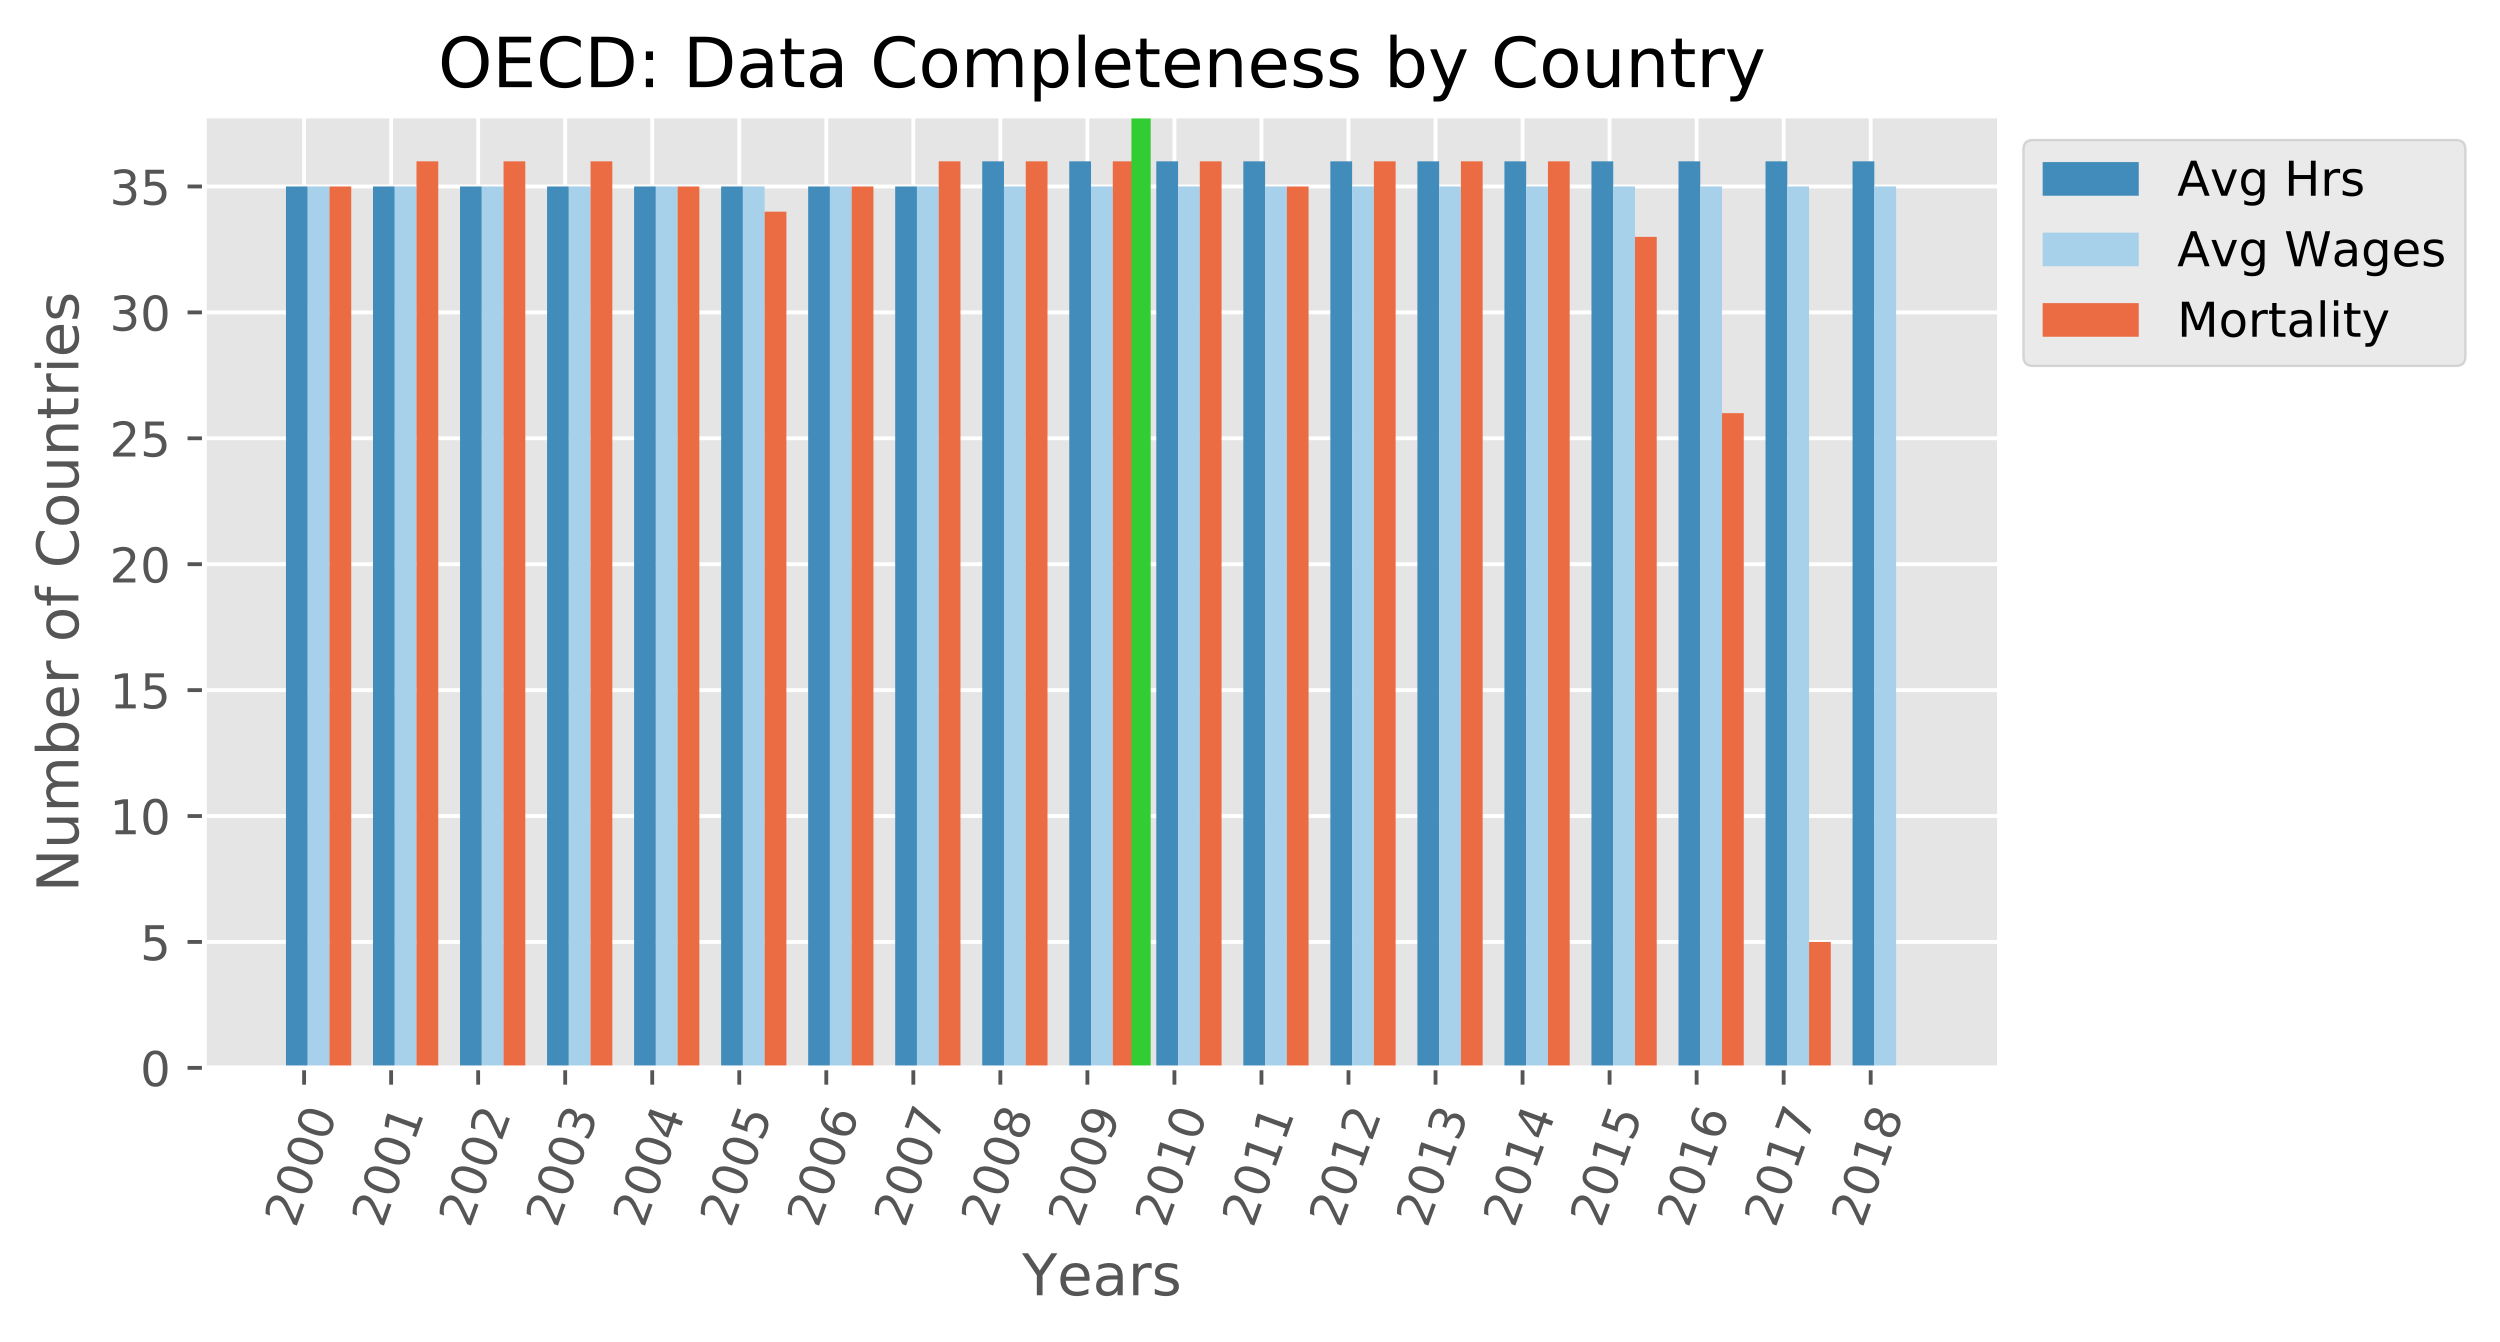 <?xml version="1.0" encoding="utf-8" standalone="no"?>
<!DOCTYPE svg PUBLIC "-//W3C//DTD SVG 1.1//EN"
  "http://www.w3.org/Graphics/SVG/1.1/DTD/svg11.dtd">
<!-- Created with matplotlib (https://matplotlib.org/) -->
<svg height="279.316pt" version="1.1" viewBox="0 0 520.384 279.316" width="520.384pt" xmlns="http://www.w3.org/2000/svg" xmlns:xlink="http://www.w3.org/1999/xlink">
 <defs>
  <style type="text/css">
*{stroke-linecap:butt;stroke-linejoin:round;}
  </style>
 </defs>
 <g id="figure_1">
  <g id="patch_1">
   <path d="M 0 279.316 
L 520.384 279.316 
L 520.384 0 
L 0 0 
z
" style="fill:#ffffff;"/>
  </g>
  <g id="axes_1">
   <g id="patch_2">
    <path d="M 42.539 222.277 
L 416.189 222.277 
L 416.189 24.142 
L 42.539 24.142 
z
" style="fill:#e5e5e5;"/>
   </g>
   <g id="matplotlib.axis_1">
    <g id="xtick_1">
     <g id="line2d_1">
      <path clip-path="url(#pf553857fe0)" d="M 63.297 222.277 
L 63.297 24.142 
" style="fill:none;stroke:#ffffff;stroke-linecap:square;stroke-width:0.8;"/>
     </g>
     <g id="line2d_2">
      <defs>
       <path d="M 0 0 
L 0 3.5 
" id="me7c1ea5bc6" style="stroke:#555555;stroke-width:0.8;"/>
      </defs>
      <g>
       <use style="fill:#555555;stroke:#555555;stroke-width:0.8;" x="63.297" xlink:href="#me7c1ea5bc6" y="222.277"/>
      </g>
     </g>
     <g id="text_1">
      <!-- 2000 -->
      <defs>
       <path d="M 19.188 8.297 
L 53.609 8.297 
L 53.609 0 
L 7.328 0 
L 7.328 8.297 
Q 12.938 14.109 22.625 23.891 
Q 32.328 33.688 34.812 36.531 
Q 39.547 41.844 41.422 45.531 
Q 43.312 49.219 43.312 52.781 
Q 43.312 58.594 39.234 62.25 
Q 35.156 65.922 28.609 65.922 
Q 23.969 65.922 18.812 64.312 
Q 13.672 62.703 7.812 59.422 
L 7.812 69.391 
Q 13.766 71.781 18.938 73 
Q 24.125 74.219 28.422 74.219 
Q 39.75 74.219 46.484 68.547 
Q 53.219 62.891 53.219 53.422 
Q 53.219 48.922 51.531 44.891 
Q 49.859 40.875 45.406 35.406 
Q 44.188 33.984 37.641 27.219 
Q 31.109 20.453 19.188 8.297 
z
" id="DejaVuSans-50"/>
       <path d="M 31.781 66.406 
Q 24.172 66.406 20.328 58.906 
Q 16.5 51.422 16.5 36.375 
Q 16.5 21.391 20.328 13.891 
Q 24.172 6.391 31.781 6.391 
Q 39.453 6.391 43.281 13.891 
Q 47.125 21.391 47.125 36.375 
Q 47.125 51.422 43.281 58.906 
Q 39.453 66.406 31.781 66.406 
z
M 31.781 74.219 
Q 44.047 74.219 50.516 64.516 
Q 56.984 54.828 56.984 36.375 
Q 56.984 17.969 50.516 8.266 
Q 44.047 -1.422 31.781 -1.422 
Q 19.531 -1.422 13.062 8.266 
Q 6.594 17.969 6.594 36.375 
Q 6.594 54.828 13.062 64.516 
Q 19.531 74.219 31.781 74.219 
z
" id="DejaVuSans-48"/>
      </defs>
      <g style="fill:#555555;" transform="translate(61.538 255.791)rotate(-70)scale(0.1 -0.1)">
       <use xlink:href="#DejaVuSans-50"/>
       <use x="63.623" xlink:href="#DejaVuSans-48"/>
       <use x="127.246" xlink:href="#DejaVuSans-48"/>
       <use x="190.869" xlink:href="#DejaVuSans-48"/>
      </g>
     </g>
    </g>
    <g id="xtick_2">
     <g id="line2d_3">
      <path clip-path="url(#pf553857fe0)" d="M 81.413 222.277 
L 81.413 24.142 
" style="fill:none;stroke:#ffffff;stroke-linecap:square;stroke-width:0.8;"/>
     </g>
     <g id="line2d_4">
      <g>
       <use style="fill:#555555;stroke:#555555;stroke-width:0.8;" x="81.413" xlink:href="#me7c1ea5bc6" y="222.277"/>
      </g>
     </g>
     <g id="text_2">
      <!-- 2001 -->
      <defs>
       <path d="M 12.406 8.297 
L 28.516 8.297 
L 28.516 63.922 
L 10.984 60.406 
L 10.984 69.391 
L 28.422 72.906 
L 38.281 72.906 
L 38.281 8.297 
L 54.391 8.297 
L 54.391 0 
L 12.406 0 
z
" id="DejaVuSans-49"/>
      </defs>
      <g style="fill:#555555;" transform="translate(79.654 255.791)rotate(-70)scale(0.1 -0.1)">
       <use xlink:href="#DejaVuSans-50"/>
       <use x="63.623" xlink:href="#DejaVuSans-48"/>
       <use x="127.246" xlink:href="#DejaVuSans-48"/>
       <use x="190.869" xlink:href="#DejaVuSans-49"/>
      </g>
     </g>
    </g>
    <g id="xtick_3">
     <g id="line2d_5">
      <path clip-path="url(#pf553857fe0)" d="M 99.53 222.277 
L 99.53 24.142 
" style="fill:none;stroke:#ffffff;stroke-linecap:square;stroke-width:0.8;"/>
     </g>
     <g id="line2d_6">
      <g>
       <use style="fill:#555555;stroke:#555555;stroke-width:0.8;" x="99.53" xlink:href="#me7c1ea5bc6" y="222.277"/>
      </g>
     </g>
     <g id="text_3">
      <!-- 2002 -->
      <g style="fill:#555555;" transform="translate(97.771 255.791)rotate(-70)scale(0.1 -0.1)">
       <use xlink:href="#DejaVuSans-50"/>
       <use x="63.623" xlink:href="#DejaVuSans-48"/>
       <use x="127.246" xlink:href="#DejaVuSans-48"/>
       <use x="190.869" xlink:href="#DejaVuSans-50"/>
      </g>
     </g>
    </g>
    <g id="xtick_4">
     <g id="line2d_7">
      <path clip-path="url(#pf553857fe0)" d="M 117.646 222.277 
L 117.646 24.142 
" style="fill:none;stroke:#ffffff;stroke-linecap:square;stroke-width:0.8;"/>
     </g>
     <g id="line2d_8">
      <g>
       <use style="fill:#555555;stroke:#555555;stroke-width:0.8;" x="117.646" xlink:href="#me7c1ea5bc6" y="222.277"/>
      </g>
     </g>
     <g id="text_4">
      <!-- 2003 -->
      <defs>
       <path d="M 40.578 39.312 
Q 47.656 37.797 51.625 33 
Q 55.609 28.219 55.609 21.188 
Q 55.609 10.406 48.188 4.484 
Q 40.766 -1.422 27.094 -1.422 
Q 22.516 -1.422 17.656 -0.516 
Q 12.797 0.391 7.625 2.203 
L 7.625 11.719 
Q 11.719 9.328 16.594 8.109 
Q 21.484 6.891 26.812 6.891 
Q 36.078 6.891 40.938 10.547 
Q 45.797 14.203 45.797 21.188 
Q 45.797 27.641 41.281 31.266 
Q 36.766 34.906 28.719 34.906 
L 20.219 34.906 
L 20.219 43.016 
L 29.109 43.016 
Q 36.375 43.016 40.234 45.922 
Q 44.094 48.828 44.094 54.297 
Q 44.094 59.906 40.109 62.906 
Q 36.141 65.922 28.719 65.922 
Q 24.656 65.922 20.016 65.031 
Q 15.375 64.156 9.812 62.312 
L 9.812 71.094 
Q 15.438 72.656 20.344 73.438 
Q 25.25 74.219 29.594 74.219 
Q 40.828 74.219 47.359 69.109 
Q 53.906 64.016 53.906 55.328 
Q 53.906 49.266 50.438 45.094 
Q 46.969 40.922 40.578 39.312 
z
" id="DejaVuSans-51"/>
      </defs>
      <g style="fill:#555555;" transform="translate(115.887 255.791)rotate(-70)scale(0.1 -0.1)">
       <use xlink:href="#DejaVuSans-50"/>
       <use x="63.623" xlink:href="#DejaVuSans-48"/>
       <use x="127.246" xlink:href="#DejaVuSans-48"/>
       <use x="190.869" xlink:href="#DejaVuSans-51"/>
      </g>
     </g>
    </g>
    <g id="xtick_5">
     <g id="line2d_9">
      <path clip-path="url(#pf553857fe0)" d="M 135.763 222.277 
L 135.763 24.142 
" style="fill:none;stroke:#ffffff;stroke-linecap:square;stroke-width:0.8;"/>
     </g>
     <g id="line2d_10">
      <g>
       <use style="fill:#555555;stroke:#555555;stroke-width:0.8;" x="135.763" xlink:href="#me7c1ea5bc6" y="222.277"/>
      </g>
     </g>
     <g id="text_5">
      <!-- 2004 -->
      <defs>
       <path d="M 37.797 64.312 
L 12.891 25.391 
L 37.797 25.391 
z
M 35.203 72.906 
L 47.609 72.906 
L 47.609 25.391 
L 58.016 25.391 
L 58.016 17.188 
L 47.609 17.188 
L 47.609 0 
L 37.797 0 
L 37.797 17.188 
L 4.891 17.188 
L 4.891 26.703 
z
" id="DejaVuSans-52"/>
      </defs>
      <g style="fill:#555555;" transform="translate(134.003 255.791)rotate(-70)scale(0.1 -0.1)">
       <use xlink:href="#DejaVuSans-50"/>
       <use x="63.623" xlink:href="#DejaVuSans-48"/>
       <use x="127.246" xlink:href="#DejaVuSans-48"/>
       <use x="190.869" xlink:href="#DejaVuSans-52"/>
      </g>
     </g>
    </g>
    <g id="xtick_6">
     <g id="line2d_11">
      <path clip-path="url(#pf553857fe0)" d="M 153.879 222.277 
L 153.879 24.142 
" style="fill:none;stroke:#ffffff;stroke-linecap:square;stroke-width:0.8;"/>
     </g>
     <g id="line2d_12">
      <g>
       <use style="fill:#555555;stroke:#555555;stroke-width:0.8;" x="153.879" xlink:href="#me7c1ea5bc6" y="222.277"/>
      </g>
     </g>
     <g id="text_6">
      <!-- 2005 -->
      <defs>
       <path d="M 10.797 72.906 
L 49.516 72.906 
L 49.516 64.594 
L 19.828 64.594 
L 19.828 46.734 
Q 21.969 47.469 24.109 47.828 
Q 26.266 48.188 28.422 48.188 
Q 40.625 48.188 47.75 41.5 
Q 54.891 34.812 54.891 23.391 
Q 54.891 11.625 47.562 5.094 
Q 40.234 -1.422 26.906 -1.422 
Q 22.312 -1.422 17.547 -0.641 
Q 12.797 0.141 7.719 1.703 
L 7.719 11.625 
Q 12.109 9.234 16.797 8.062 
Q 21.484 6.891 26.703 6.891 
Q 35.156 6.891 40.078 11.328 
Q 45.016 15.766 45.016 23.391 
Q 45.016 31 40.078 35.438 
Q 35.156 39.891 26.703 39.891 
Q 22.75 39.891 18.812 39.016 
Q 14.891 38.141 10.797 36.281 
z
" id="DejaVuSans-53"/>
      </defs>
      <g style="fill:#555555;" transform="translate(152.12 255.791)rotate(-70)scale(0.1 -0.1)">
       <use xlink:href="#DejaVuSans-50"/>
       <use x="63.623" xlink:href="#DejaVuSans-48"/>
       <use x="127.246" xlink:href="#DejaVuSans-48"/>
       <use x="190.869" xlink:href="#DejaVuSans-53"/>
      </g>
     </g>
    </g>
    <g id="xtick_7">
     <g id="line2d_13">
      <path clip-path="url(#pf553857fe0)" d="M 171.995 222.277 
L 171.995 24.142 
" style="fill:none;stroke:#ffffff;stroke-linecap:square;stroke-width:0.8;"/>
     </g>
     <g id="line2d_14">
      <g>
       <use style="fill:#555555;stroke:#555555;stroke-width:0.8;" x="171.995" xlink:href="#me7c1ea5bc6" y="222.277"/>
      </g>
     </g>
     <g id="text_7">
      <!-- 2006 -->
      <defs>
       <path d="M 33.016 40.375 
Q 26.375 40.375 22.484 35.828 
Q 18.609 31.297 18.609 23.391 
Q 18.609 15.531 22.484 10.953 
Q 26.375 6.391 33.016 6.391 
Q 39.656 6.391 43.531 10.953 
Q 47.406 15.531 47.406 23.391 
Q 47.406 31.297 43.531 35.828 
Q 39.656 40.375 33.016 40.375 
z
M 52.594 71.297 
L 52.594 62.312 
Q 48.875 64.062 45.094 64.984 
Q 41.312 65.922 37.594 65.922 
Q 27.828 65.922 22.672 59.328 
Q 17.531 52.734 16.797 39.406 
Q 19.672 43.656 24.016 45.922 
Q 28.375 48.188 33.594 48.188 
Q 44.578 48.188 50.953 41.516 
Q 57.328 34.859 57.328 23.391 
Q 57.328 12.156 50.688 5.359 
Q 44.047 -1.422 33.016 -1.422 
Q 20.359 -1.422 13.672 8.266 
Q 6.984 17.969 6.984 36.375 
Q 6.984 53.656 15.188 63.938 
Q 23.391 74.219 37.203 74.219 
Q 40.922 74.219 44.703 73.484 
Q 48.484 72.75 52.594 71.297 
z
" id="DejaVuSans-54"/>
      </defs>
      <g style="fill:#555555;" transform="translate(170.236 255.791)rotate(-70)scale(0.1 -0.1)">
       <use xlink:href="#DejaVuSans-50"/>
       <use x="63.623" xlink:href="#DejaVuSans-48"/>
       <use x="127.246" xlink:href="#DejaVuSans-48"/>
       <use x="190.869" xlink:href="#DejaVuSans-54"/>
      </g>
     </g>
    </g>
    <g id="xtick_8">
     <g id="line2d_15">
      <path clip-path="url(#pf553857fe0)" d="M 190.112 222.277 
L 190.112 24.142 
" style="fill:none;stroke:#ffffff;stroke-linecap:square;stroke-width:0.8;"/>
     </g>
     <g id="line2d_16">
      <g>
       <use style="fill:#555555;stroke:#555555;stroke-width:0.8;" x="190.112" xlink:href="#me7c1ea5bc6" y="222.277"/>
      </g>
     </g>
     <g id="text_8">
      <!-- 2007 -->
      <defs>
       <path d="M 8.203 72.906 
L 55.078 72.906 
L 55.078 68.703 
L 28.609 0 
L 18.312 0 
L 43.219 64.594 
L 8.203 64.594 
z
" id="DejaVuSans-55"/>
      </defs>
      <g style="fill:#555555;" transform="translate(188.352 255.791)rotate(-70)scale(0.1 -0.1)">
       <use xlink:href="#DejaVuSans-50"/>
       <use x="63.623" xlink:href="#DejaVuSans-48"/>
       <use x="127.246" xlink:href="#DejaVuSans-48"/>
       <use x="190.869" xlink:href="#DejaVuSans-55"/>
      </g>
     </g>
    </g>
    <g id="xtick_9">
     <g id="line2d_17">
      <path clip-path="url(#pf553857fe0)" d="M 208.228 222.277 
L 208.228 24.142 
" style="fill:none;stroke:#ffffff;stroke-linecap:square;stroke-width:0.8;"/>
     </g>
     <g id="line2d_18">
      <g>
       <use style="fill:#555555;stroke:#555555;stroke-width:0.8;" x="208.228" xlink:href="#me7c1ea5bc6" y="222.277"/>
      </g>
     </g>
     <g id="text_9">
      <!-- 2008 -->
      <defs>
       <path d="M 31.781 34.625 
Q 24.75 34.625 20.719 30.859 
Q 16.703 27.094 16.703 20.516 
Q 16.703 13.922 20.719 10.156 
Q 24.75 6.391 31.781 6.391 
Q 38.812 6.391 42.859 10.172 
Q 46.922 13.969 46.922 20.516 
Q 46.922 27.094 42.891 30.859 
Q 38.875 34.625 31.781 34.625 
z
M 21.922 38.812 
Q 15.578 40.375 12.031 44.719 
Q 8.5 49.078 8.5 55.328 
Q 8.5 64.062 14.719 69.141 
Q 20.953 74.219 31.781 74.219 
Q 42.672 74.219 48.875 69.141 
Q 55.078 64.062 55.078 55.328 
Q 55.078 49.078 51.531 44.719 
Q 48 40.375 41.703 38.812 
Q 48.828 37.156 52.797 32.312 
Q 56.781 27.484 56.781 20.516 
Q 56.781 9.906 50.312 4.234 
Q 43.844 -1.422 31.781 -1.422 
Q 19.734 -1.422 13.25 4.234 
Q 6.781 9.906 6.781 20.516 
Q 6.781 27.484 10.781 32.312 
Q 14.797 37.156 21.922 38.812 
z
M 18.312 54.391 
Q 18.312 48.734 21.844 45.562 
Q 25.391 42.391 31.781 42.391 
Q 38.141 42.391 41.719 45.562 
Q 45.312 48.734 45.312 54.391 
Q 45.312 60.062 41.719 63.234 
Q 38.141 66.406 31.781 66.406 
Q 25.391 66.406 21.844 63.234 
Q 18.312 60.062 18.312 54.391 
z
" id="DejaVuSans-56"/>
      </defs>
      <g style="fill:#555555;" transform="translate(206.469 255.791)rotate(-70)scale(0.1 -0.1)">
       <use xlink:href="#DejaVuSans-50"/>
       <use x="63.623" xlink:href="#DejaVuSans-48"/>
       <use x="127.246" xlink:href="#DejaVuSans-48"/>
       <use x="190.869" xlink:href="#DejaVuSans-56"/>
      </g>
     </g>
    </g>
    <g id="xtick_10">
     <g id="line2d_19">
      <path clip-path="url(#pf553857fe0)" d="M 226.344 222.277 
L 226.344 24.142 
" style="fill:none;stroke:#ffffff;stroke-linecap:square;stroke-width:0.8;"/>
     </g>
     <g id="line2d_20">
      <g>
       <use style="fill:#555555;stroke:#555555;stroke-width:0.8;" x="226.344" xlink:href="#me7c1ea5bc6" y="222.277"/>
      </g>
     </g>
     <g id="text_10">
      <!-- 2009 -->
      <defs>
       <path d="M 10.984 1.516 
L 10.984 10.5 
Q 14.703 8.734 18.5 7.812 
Q 22.312 6.891 25.984 6.891 
Q 35.75 6.891 40.891 13.453 
Q 46.047 20.016 46.781 33.406 
Q 43.953 29.203 39.594 26.953 
Q 35.25 24.703 29.984 24.703 
Q 19.047 24.703 12.672 31.312 
Q 6.297 37.938 6.297 49.422 
Q 6.297 60.641 12.938 67.422 
Q 19.578 74.219 30.609 74.219 
Q 43.266 74.219 49.922 64.516 
Q 56.594 54.828 56.594 36.375 
Q 56.594 19.141 48.406 8.859 
Q 40.234 -1.422 26.422 -1.422 
Q 22.703 -1.422 18.891 -0.688 
Q 15.094 0.047 10.984 1.516 
z
M 30.609 32.422 
Q 37.25 32.422 41.125 36.953 
Q 45.016 41.5 45.016 49.422 
Q 45.016 57.281 41.125 61.844 
Q 37.25 66.406 30.609 66.406 
Q 23.969 66.406 20.094 61.844 
Q 16.219 57.281 16.219 49.422 
Q 16.219 41.5 20.094 36.953 
Q 23.969 32.422 30.609 32.422 
z
" id="DejaVuSans-57"/>
      </defs>
      <g style="fill:#555555;" transform="translate(224.585 255.791)rotate(-70)scale(0.1 -0.1)">
       <use xlink:href="#DejaVuSans-50"/>
       <use x="63.623" xlink:href="#DejaVuSans-48"/>
       <use x="127.246" xlink:href="#DejaVuSans-48"/>
       <use x="190.869" xlink:href="#DejaVuSans-57"/>
      </g>
     </g>
    </g>
    <g id="xtick_11">
     <g id="line2d_21">
      <path clip-path="url(#pf553857fe0)" d="M 244.461 222.277 
L 244.461 24.142 
" style="fill:none;stroke:#ffffff;stroke-linecap:square;stroke-width:0.8;"/>
     </g>
     <g id="line2d_22">
      <g>
       <use style="fill:#555555;stroke:#555555;stroke-width:0.8;" x="244.461" xlink:href="#me7c1ea5bc6" y="222.277"/>
      </g>
     </g>
     <g id="text_11">
      <!-- 2010 -->
      <g style="fill:#555555;" transform="translate(242.701 255.791)rotate(-70)scale(0.1 -0.1)">
       <use xlink:href="#DejaVuSans-50"/>
       <use x="63.623" xlink:href="#DejaVuSans-48"/>
       <use x="127.246" xlink:href="#DejaVuSans-49"/>
       <use x="190.869" xlink:href="#DejaVuSans-48"/>
      </g>
     </g>
    </g>
    <g id="xtick_12">
     <g id="line2d_23">
      <path clip-path="url(#pf553857fe0)" d="M 262.577 222.277 
L 262.577 24.142 
" style="fill:none;stroke:#ffffff;stroke-linecap:square;stroke-width:0.8;"/>
     </g>
     <g id="line2d_24">
      <g>
       <use style="fill:#555555;stroke:#555555;stroke-width:0.8;" x="262.577" xlink:href="#me7c1ea5bc6" y="222.277"/>
      </g>
     </g>
     <g id="text_12">
      <!-- 2011 -->
      <g style="fill:#555555;" transform="translate(260.818 255.791)rotate(-70)scale(0.1 -0.1)">
       <use xlink:href="#DejaVuSans-50"/>
       <use x="63.623" xlink:href="#DejaVuSans-48"/>
       <use x="127.246" xlink:href="#DejaVuSans-49"/>
       <use x="190.869" xlink:href="#DejaVuSans-49"/>
      </g>
     </g>
    </g>
    <g id="xtick_13">
     <g id="line2d_25">
      <path clip-path="url(#pf553857fe0)" d="M 280.693 222.277 
L 280.693 24.142 
" style="fill:none;stroke:#ffffff;stroke-linecap:square;stroke-width:0.8;"/>
     </g>
     <g id="line2d_26">
      <g>
       <use style="fill:#555555;stroke:#555555;stroke-width:0.8;" x="280.693" xlink:href="#me7c1ea5bc6" y="222.277"/>
      </g>
     </g>
     <g id="text_13">
      <!-- 2012 -->
      <g style="fill:#555555;" transform="translate(278.934 255.791)rotate(-70)scale(0.1 -0.1)">
       <use xlink:href="#DejaVuSans-50"/>
       <use x="63.623" xlink:href="#DejaVuSans-48"/>
       <use x="127.246" xlink:href="#DejaVuSans-49"/>
       <use x="190.869" xlink:href="#DejaVuSans-50"/>
      </g>
     </g>
    </g>
    <g id="xtick_14">
     <g id="line2d_27">
      <path clip-path="url(#pf553857fe0)" d="M 298.81 222.277 
L 298.81 24.142 
" style="fill:none;stroke:#ffffff;stroke-linecap:square;stroke-width:0.8;"/>
     </g>
     <g id="line2d_28">
      <g>
       <use style="fill:#555555;stroke:#555555;stroke-width:0.8;" x="298.81" xlink:href="#me7c1ea5bc6" y="222.277"/>
      </g>
     </g>
     <g id="text_14">
      <!-- 2013 -->
      <g style="fill:#555555;" transform="translate(297.051 255.791)rotate(-70)scale(0.1 -0.1)">
       <use xlink:href="#DejaVuSans-50"/>
       <use x="63.623" xlink:href="#DejaVuSans-48"/>
       <use x="127.246" xlink:href="#DejaVuSans-49"/>
       <use x="190.869" xlink:href="#DejaVuSans-51"/>
      </g>
     </g>
    </g>
    <g id="xtick_15">
     <g id="line2d_29">
      <path clip-path="url(#pf553857fe0)" d="M 316.926 222.277 
L 316.926 24.142 
" style="fill:none;stroke:#ffffff;stroke-linecap:square;stroke-width:0.8;"/>
     </g>
     <g id="line2d_30">
      <g>
       <use style="fill:#555555;stroke:#555555;stroke-width:0.8;" x="316.926" xlink:href="#me7c1ea5bc6" y="222.277"/>
      </g>
     </g>
     <g id="text_15">
      <!-- 2014 -->
      <g style="fill:#555555;" transform="translate(315.167 255.791)rotate(-70)scale(0.1 -0.1)">
       <use xlink:href="#DejaVuSans-50"/>
       <use x="63.623" xlink:href="#DejaVuSans-48"/>
       <use x="127.246" xlink:href="#DejaVuSans-49"/>
       <use x="190.869" xlink:href="#DejaVuSans-52"/>
      </g>
     </g>
    </g>
    <g id="xtick_16">
     <g id="line2d_31">
      <path clip-path="url(#pf553857fe0)" d="M 335.043 222.277 
L 335.043 24.142 
" style="fill:none;stroke:#ffffff;stroke-linecap:square;stroke-width:0.8;"/>
     </g>
     <g id="line2d_32">
      <g>
       <use style="fill:#555555;stroke:#555555;stroke-width:0.8;" x="335.043" xlink:href="#me7c1ea5bc6" y="222.277"/>
      </g>
     </g>
     <g id="text_16">
      <!-- 2015 -->
      <g style="fill:#555555;" transform="translate(333.283 255.791)rotate(-70)scale(0.1 -0.1)">
       <use xlink:href="#DejaVuSans-50"/>
       <use x="63.623" xlink:href="#DejaVuSans-48"/>
       <use x="127.246" xlink:href="#DejaVuSans-49"/>
       <use x="190.869" xlink:href="#DejaVuSans-53"/>
      </g>
     </g>
    </g>
    <g id="xtick_17">
     <g id="line2d_33">
      <path clip-path="url(#pf553857fe0)" d="M 353.159 222.277 
L 353.159 24.142 
" style="fill:none;stroke:#ffffff;stroke-linecap:square;stroke-width:0.8;"/>
     </g>
     <g id="line2d_34">
      <g>
       <use style="fill:#555555;stroke:#555555;stroke-width:0.8;" x="353.159" xlink:href="#me7c1ea5bc6" y="222.277"/>
      </g>
     </g>
     <g id="text_17">
      <!-- 2016 -->
      <g style="fill:#555555;" transform="translate(351.4 255.791)rotate(-70)scale(0.1 -0.1)">
       <use xlink:href="#DejaVuSans-50"/>
       <use x="63.623" xlink:href="#DejaVuSans-48"/>
       <use x="127.246" xlink:href="#DejaVuSans-49"/>
       <use x="190.869" xlink:href="#DejaVuSans-54"/>
      </g>
     </g>
    </g>
    <g id="xtick_18">
     <g id="line2d_35">
      <path clip-path="url(#pf553857fe0)" d="M 371.275 222.277 
L 371.275 24.142 
" style="fill:none;stroke:#ffffff;stroke-linecap:square;stroke-width:0.8;"/>
     </g>
     <g id="line2d_36">
      <g>
       <use style="fill:#555555;stroke:#555555;stroke-width:0.8;" x="371.275" xlink:href="#me7c1ea5bc6" y="222.277"/>
      </g>
     </g>
     <g id="text_18">
      <!-- 2017 -->
      <g style="fill:#555555;" transform="translate(369.516 255.791)rotate(-70)scale(0.1 -0.1)">
       <use xlink:href="#DejaVuSans-50"/>
       <use x="63.623" xlink:href="#DejaVuSans-48"/>
       <use x="127.246" xlink:href="#DejaVuSans-49"/>
       <use x="190.869" xlink:href="#DejaVuSans-55"/>
      </g>
     </g>
    </g>
    <g id="xtick_19">
     <g id="line2d_37">
      <path clip-path="url(#pf553857fe0)" d="M 389.392 222.277 
L 389.392 24.142 
" style="fill:none;stroke:#ffffff;stroke-linecap:square;stroke-width:0.8;"/>
     </g>
     <g id="line2d_38">
      <g>
       <use style="fill:#555555;stroke:#555555;stroke-width:0.8;" x="389.392" xlink:href="#me7c1ea5bc6" y="222.277"/>
      </g>
     </g>
     <g id="text_19">
      <!-- 2018 -->
      <g style="fill:#555555;" transform="translate(387.632 255.791)rotate(-70)scale(0.1 -0.1)">
       <use xlink:href="#DejaVuSans-50"/>
       <use x="63.623" xlink:href="#DejaVuSans-48"/>
       <use x="127.246" xlink:href="#DejaVuSans-49"/>
       <use x="190.869" xlink:href="#DejaVuSans-56"/>
      </g>
     </g>
    </g>
    <g id="text_20">
     <!-- Years -->
     <defs>
      <path d="M -0.203 72.906 
L 10.406 72.906 
L 30.609 42.922 
L 50.688 72.906 
L 61.281 72.906 
L 35.5 34.719 
L 35.5 0 
L 25.594 0 
L 25.594 34.719 
z
" id="DejaVuSans-89"/>
      <path d="M 56.203 29.594 
L 56.203 25.203 
L 14.891 25.203 
Q 15.484 15.922 20.484 11.062 
Q 25.484 6.203 34.422 6.203 
Q 39.594 6.203 44.453 7.469 
Q 49.312 8.734 54.109 11.281 
L 54.109 2.781 
Q 49.266 0.734 44.188 -0.344 
Q 39.109 -1.422 33.891 -1.422 
Q 20.797 -1.422 13.156 6.188 
Q 5.516 13.812 5.516 26.812 
Q 5.516 40.234 12.766 48.109 
Q 20.016 56 32.328 56 
Q 43.359 56 49.781 48.891 
Q 56.203 41.797 56.203 29.594 
z
M 47.219 32.234 
Q 47.125 39.594 43.094 43.984 
Q 39.062 48.391 32.422 48.391 
Q 24.906 48.391 20.391 44.141 
Q 15.875 39.891 15.188 32.172 
z
" id="DejaVuSans-101"/>
      <path d="M 34.281 27.484 
Q 23.391 27.484 19.188 25 
Q 14.984 22.516 14.984 16.5 
Q 14.984 11.719 18.141 8.906 
Q 21.297 6.109 26.703 6.109 
Q 34.188 6.109 38.703 11.406 
Q 43.219 16.703 43.219 25.484 
L 43.219 27.484 
z
M 52.203 31.203 
L 52.203 0 
L 43.219 0 
L 43.219 8.297 
Q 40.141 3.328 35.547 0.953 
Q 30.953 -1.422 24.312 -1.422 
Q 15.922 -1.422 10.953 3.297 
Q 6 8.016 6 15.922 
Q 6 25.141 12.172 29.828 
Q 18.359 34.516 30.609 34.516 
L 43.219 34.516 
L 43.219 35.406 
Q 43.219 41.609 39.141 45 
Q 35.062 48.391 27.688 48.391 
Q 23 48.391 18.547 47.266 
Q 14.109 46.141 10.016 43.891 
L 10.016 52.203 
Q 14.938 54.109 19.578 55.047 
Q 24.219 56 28.609 56 
Q 40.484 56 46.344 49.844 
Q 52.203 43.703 52.203 31.203 
z
" id="DejaVuSans-97"/>
      <path d="M 41.109 46.297 
Q 39.594 47.172 37.812 47.578 
Q 36.031 48 33.891 48 
Q 26.266 48 22.188 43.047 
Q 18.109 38.094 18.109 28.812 
L 18.109 0 
L 9.078 0 
L 9.078 54.688 
L 18.109 54.688 
L 18.109 46.188 
Q 20.953 51.172 25.484 53.578 
Q 30.031 56 36.531 56 
Q 37.453 56 38.578 55.875 
Q 39.703 55.766 41.062 55.516 
z
" id="DejaVuSans-114"/>
      <path d="M 44.281 53.078 
L 44.281 44.578 
Q 40.484 46.531 36.375 47.5 
Q 32.281 48.484 27.875 48.484 
Q 21.188 48.484 17.844 46.438 
Q 14.5 44.391 14.5 40.281 
Q 14.5 37.156 16.891 35.375 
Q 19.281 33.594 26.516 31.984 
L 29.594 31.297 
Q 39.156 29.25 43.188 25.516 
Q 47.219 21.781 47.219 15.094 
Q 47.219 7.469 41.188 3.016 
Q 35.156 -1.422 24.609 -1.422 
Q 20.219 -1.422 15.453 -0.562 
Q 10.688 0.297 5.422 2 
L 5.422 11.281 
Q 10.406 8.688 15.234 7.391 
Q 20.062 6.109 24.812 6.109 
Q 31.156 6.109 34.562 8.281 
Q 37.984 10.453 37.984 14.406 
Q 37.984 18.062 35.516 20.016 
Q 33.062 21.969 24.703 23.781 
L 21.578 24.516 
Q 13.234 26.266 9.516 29.906 
Q 5.812 33.547 5.812 39.891 
Q 5.812 47.609 11.281 51.797 
Q 16.75 56 26.812 56 
Q 31.781 56 36.172 55.266 
Q 40.578 54.547 44.281 53.078 
z
" id="DejaVuSans-115"/>
     </defs>
     <g style="fill:#555555;" transform="translate(212.75 269.62)scale(0.12 -0.12)">
      <use xlink:href="#DejaVuSans-89"/>
      <use x="60.881" xlink:href="#DejaVuSans-101"/>
      <use x="122.404" xlink:href="#DejaVuSans-97"/>
      <use x="183.684" xlink:href="#DejaVuSans-114"/>
      <use x="224.797" xlink:href="#DejaVuSans-115"/>
     </g>
    </g>
   </g>
   <g id="matplotlib.axis_2">
    <g id="ytick_1">
     <g id="line2d_39">
      <path clip-path="url(#pf553857fe0)" d="M 42.539 222.277 
L 416.189 222.277 
" style="fill:none;stroke:#ffffff;stroke-linecap:square;stroke-width:0.8;"/>
     </g>
     <g id="line2d_40">
      <defs>
       <path d="M 0 0 
L -3.5 0 
" id="m8baf9f6107" style="stroke:#555555;stroke-width:0.8;"/>
      </defs>
      <g>
       <use style="fill:#555555;stroke:#555555;stroke-width:0.8;" x="42.539" xlink:href="#m8baf9f6107" y="222.277"/>
      </g>
     </g>
     <g id="text_21">
      <!-- 0 -->
      <g style="fill:#555555;" transform="translate(29.176 226.076)scale(0.1 -0.1)">
       <use xlink:href="#DejaVuSans-48"/>
      </g>
     </g>
    </g>
    <g id="ytick_2">
     <g id="line2d_41">
      <path clip-path="url(#pf553857fe0)" d="M 42.539 196.069 
L 416.189 196.069 
" style="fill:none;stroke:#ffffff;stroke-linecap:square;stroke-width:0.8;"/>
     </g>
     <g id="line2d_42">
      <g>
       <use style="fill:#555555;stroke:#555555;stroke-width:0.8;" x="42.539" xlink:href="#m8baf9f6107" y="196.069"/>
      </g>
     </g>
     <g id="text_22">
      <!-- 5 -->
      <g style="fill:#555555;" transform="translate(29.176 199.868)scale(0.1 -0.1)">
       <use xlink:href="#DejaVuSans-53"/>
      </g>
     </g>
    </g>
    <g id="ytick_3">
     <g id="line2d_43">
      <path clip-path="url(#pf553857fe0)" d="M 42.539 169.86 
L 416.189 169.86 
" style="fill:none;stroke:#ffffff;stroke-linecap:square;stroke-width:0.8;"/>
     </g>
     <g id="line2d_44">
      <g>
       <use style="fill:#555555;stroke:#555555;stroke-width:0.8;" x="42.539" xlink:href="#m8baf9f6107" y="169.86"/>
      </g>
     </g>
     <g id="text_23">
      <!-- 10 -->
      <g style="fill:#555555;" transform="translate(22.814 173.659)scale(0.1 -0.1)">
       <use xlink:href="#DejaVuSans-49"/>
       <use x="63.623" xlink:href="#DejaVuSans-48"/>
      </g>
     </g>
    </g>
    <g id="ytick_4">
     <g id="line2d_45">
      <path clip-path="url(#pf553857fe0)" d="M 42.539 143.652 
L 416.189 143.652 
" style="fill:none;stroke:#ffffff;stroke-linecap:square;stroke-width:0.8;"/>
     </g>
     <g id="line2d_46">
      <g>
       <use style="fill:#555555;stroke:#555555;stroke-width:0.8;" x="42.539" xlink:href="#m8baf9f6107" y="143.652"/>
      </g>
     </g>
     <g id="text_24">
      <!-- 15 -->
      <g style="fill:#555555;" transform="translate(22.814 147.451)scale(0.1 -0.1)">
       <use xlink:href="#DejaVuSans-49"/>
       <use x="63.623" xlink:href="#DejaVuSans-53"/>
      </g>
     </g>
    </g>
    <g id="ytick_5">
     <g id="line2d_47">
      <path clip-path="url(#pf553857fe0)" d="M 42.539 117.443 
L 416.189 117.443 
" style="fill:none;stroke:#ffffff;stroke-linecap:square;stroke-width:0.8;"/>
     </g>
     <g id="line2d_48">
      <g>
       <use style="fill:#555555;stroke:#555555;stroke-width:0.8;" x="42.539" xlink:href="#m8baf9f6107" y="117.443"/>
      </g>
     </g>
     <g id="text_25">
      <!-- 20 -->
      <g style="fill:#555555;" transform="translate(22.814 121.243)scale(0.1 -0.1)">
       <use xlink:href="#DejaVuSans-50"/>
       <use x="63.623" xlink:href="#DejaVuSans-48"/>
      </g>
     </g>
    </g>
    <g id="ytick_6">
     <g id="line2d_49">
      <path clip-path="url(#pf553857fe0)" d="M 42.539 91.235 
L 416.189 91.235 
" style="fill:none;stroke:#ffffff;stroke-linecap:square;stroke-width:0.8;"/>
     </g>
     <g id="line2d_50">
      <g>
       <use style="fill:#555555;stroke:#555555;stroke-width:0.8;" x="42.539" xlink:href="#m8baf9f6107" y="91.235"/>
      </g>
     </g>
     <g id="text_26">
      <!-- 25 -->
      <g style="fill:#555555;" transform="translate(22.814 95.034)scale(0.1 -0.1)">
       <use xlink:href="#DejaVuSans-50"/>
       <use x="63.623" xlink:href="#DejaVuSans-53"/>
      </g>
     </g>
    </g>
    <g id="ytick_7">
     <g id="line2d_51">
      <path clip-path="url(#pf553857fe0)" d="M 42.539 65.027 
L 416.189 65.027 
" style="fill:none;stroke:#ffffff;stroke-linecap:square;stroke-width:0.8;"/>
     </g>
     <g id="line2d_52">
      <g>
       <use style="fill:#555555;stroke:#555555;stroke-width:0.8;" x="42.539" xlink:href="#m8baf9f6107" y="65.027"/>
      </g>
     </g>
     <g id="text_27">
      <!-- 30 -->
      <g style="fill:#555555;" transform="translate(22.814 68.826)scale(0.1 -0.1)">
       <use xlink:href="#DejaVuSans-51"/>
       <use x="63.623" xlink:href="#DejaVuSans-48"/>
      </g>
     </g>
    </g>
    <g id="ytick_8">
     <g id="line2d_53">
      <path clip-path="url(#pf553857fe0)" d="M 42.539 38.818 
L 416.189 38.818 
" style="fill:none;stroke:#ffffff;stroke-linecap:square;stroke-width:0.8;"/>
     </g>
     <g id="line2d_54">
      <g>
       <use style="fill:#555555;stroke:#555555;stroke-width:0.8;" x="42.539" xlink:href="#m8baf9f6107" y="38.818"/>
      </g>
     </g>
     <g id="text_28">
      <!-- 35 -->
      <g style="fill:#555555;" transform="translate(22.814 42.618)scale(0.1 -0.1)">
       <use xlink:href="#DejaVuSans-51"/>
       <use x="63.623" xlink:href="#DejaVuSans-53"/>
      </g>
     </g>
    </g>
    <g id="text_29">
     <!-- Number of Countries -->
     <defs>
      <path d="M 9.812 72.906 
L 23.094 72.906 
L 55.422 11.922 
L 55.422 72.906 
L 64.984 72.906 
L 64.984 0 
L 51.703 0 
L 19.391 60.984 
L 19.391 0 
L 9.812 0 
z
" id="DejaVuSans-78"/>
      <path d="M 8.5 21.578 
L 8.5 54.688 
L 17.484 54.688 
L 17.484 21.922 
Q 17.484 14.156 20.5 10.266 
Q 23.531 6.391 29.594 6.391 
Q 36.859 6.391 41.078 11.031 
Q 45.312 15.672 45.312 23.688 
L 45.312 54.688 
L 54.297 54.688 
L 54.297 0 
L 45.312 0 
L 45.312 8.406 
Q 42.047 3.422 37.719 1 
Q 33.406 -1.422 27.688 -1.422 
Q 18.266 -1.422 13.375 4.438 
Q 8.5 10.297 8.5 21.578 
z
M 31.109 56 
z
" id="DejaVuSans-117"/>
      <path d="M 52 44.188 
Q 55.375 50.25 60.062 53.125 
Q 64.75 56 71.094 56 
Q 79.641 56 84.281 50.016 
Q 88.922 44.047 88.922 33.016 
L 88.922 0 
L 79.891 0 
L 79.891 32.719 
Q 79.891 40.578 77.094 44.375 
Q 74.312 48.188 68.609 48.188 
Q 61.625 48.188 57.562 43.547 
Q 53.516 38.922 53.516 30.906 
L 53.516 0 
L 44.484 0 
L 44.484 32.719 
Q 44.484 40.625 41.703 44.406 
Q 38.922 48.188 33.109 48.188 
Q 26.219 48.188 22.156 43.531 
Q 18.109 38.875 18.109 30.906 
L 18.109 0 
L 9.078 0 
L 9.078 54.688 
L 18.109 54.688 
L 18.109 46.188 
Q 21.188 51.219 25.484 53.609 
Q 29.781 56 35.688 56 
Q 41.656 56 45.828 52.969 
Q 50 49.953 52 44.188 
z
" id="DejaVuSans-109"/>
      <path d="M 48.688 27.297 
Q 48.688 37.203 44.609 42.844 
Q 40.531 48.484 33.406 48.484 
Q 26.266 48.484 22.188 42.844 
Q 18.109 37.203 18.109 27.297 
Q 18.109 17.391 22.188 11.75 
Q 26.266 6.109 33.406 6.109 
Q 40.531 6.109 44.609 11.75 
Q 48.688 17.391 48.688 27.297 
z
M 18.109 46.391 
Q 20.953 51.266 25.266 53.625 
Q 29.594 56 35.594 56 
Q 45.562 56 51.781 48.094 
Q 58.016 40.188 58.016 27.297 
Q 58.016 14.406 51.781 6.484 
Q 45.562 -1.422 35.594 -1.422 
Q 29.594 -1.422 25.266 0.953 
Q 20.953 3.328 18.109 8.203 
L 18.109 0 
L 9.078 0 
L 9.078 75.984 
L 18.109 75.984 
z
" id="DejaVuSans-98"/>
      <path id="DejaVuSans-32"/>
      <path d="M 30.609 48.391 
Q 23.391 48.391 19.188 42.75 
Q 14.984 37.109 14.984 27.297 
Q 14.984 17.484 19.156 11.844 
Q 23.344 6.203 30.609 6.203 
Q 37.797 6.203 41.984 11.859 
Q 46.188 17.531 46.188 27.297 
Q 46.188 37.016 41.984 42.703 
Q 37.797 48.391 30.609 48.391 
z
M 30.609 56 
Q 42.328 56 49.016 48.375 
Q 55.719 40.766 55.719 27.297 
Q 55.719 13.875 49.016 6.219 
Q 42.328 -1.422 30.609 -1.422 
Q 18.844 -1.422 12.172 6.219 
Q 5.516 13.875 5.516 27.297 
Q 5.516 40.766 12.172 48.375 
Q 18.844 56 30.609 56 
z
" id="DejaVuSans-111"/>
      <path d="M 37.109 75.984 
L 37.109 68.5 
L 28.516 68.5 
Q 23.688 68.5 21.797 66.547 
Q 19.922 64.594 19.922 59.516 
L 19.922 54.688 
L 34.719 54.688 
L 34.719 47.703 
L 19.922 47.703 
L 19.922 0 
L 10.891 0 
L 10.891 47.703 
L 2.297 47.703 
L 2.297 54.688 
L 10.891 54.688 
L 10.891 58.5 
Q 10.891 67.625 15.141 71.797 
Q 19.391 75.984 28.609 75.984 
z
" id="DejaVuSans-102"/>
      <path d="M 64.406 67.281 
L 64.406 56.891 
Q 59.422 61.531 53.781 63.812 
Q 48.141 66.109 41.797 66.109 
Q 29.297 66.109 22.656 58.469 
Q 16.016 50.828 16.016 36.375 
Q 16.016 21.969 22.656 14.328 
Q 29.297 6.688 41.797 6.688 
Q 48.141 6.688 53.781 8.984 
Q 59.422 11.281 64.406 15.922 
L 64.406 5.609 
Q 59.234 2.094 53.438 0.328 
Q 47.656 -1.422 41.219 -1.422 
Q 24.656 -1.422 15.125 8.703 
Q 5.609 18.844 5.609 36.375 
Q 5.609 53.953 15.125 64.078 
Q 24.656 74.219 41.219 74.219 
Q 47.75 74.219 53.531 72.484 
Q 59.328 70.75 64.406 67.281 
z
" id="DejaVuSans-67"/>
      <path d="M 54.891 33.016 
L 54.891 0 
L 45.906 0 
L 45.906 32.719 
Q 45.906 40.484 42.875 44.328 
Q 39.844 48.188 33.797 48.188 
Q 26.516 48.188 22.312 43.547 
Q 18.109 38.922 18.109 30.906 
L 18.109 0 
L 9.078 0 
L 9.078 54.688 
L 18.109 54.688 
L 18.109 46.188 
Q 21.344 51.125 25.703 53.562 
Q 30.078 56 35.797 56 
Q 45.219 56 50.047 50.172 
Q 54.891 44.344 54.891 33.016 
z
" id="DejaVuSans-110"/>
      <path d="M 18.312 70.219 
L 18.312 54.688 
L 36.812 54.688 
L 36.812 47.703 
L 18.312 47.703 
L 18.312 18.016 
Q 18.312 11.328 20.141 9.422 
Q 21.969 7.516 27.594 7.516 
L 36.812 7.516 
L 36.812 0 
L 27.594 0 
Q 17.188 0 13.234 3.875 
Q 9.281 7.766 9.281 18.016 
L 9.281 47.703 
L 2.688 47.703 
L 2.688 54.688 
L 9.281 54.688 
L 9.281 70.219 
z
" id="DejaVuSans-116"/>
      <path d="M 9.422 54.688 
L 18.406 54.688 
L 18.406 0 
L 9.422 0 
z
M 9.422 75.984 
L 18.406 75.984 
L 18.406 64.594 
L 9.422 64.594 
z
" id="DejaVuSans-105"/>
     </defs>
     <g style="fill:#555555;" transform="translate(16.318 185.679)rotate(-90)scale(0.12 -0.12)">
      <use xlink:href="#DejaVuSans-78"/>
      <use x="74.805" xlink:href="#DejaVuSans-117"/>
      <use x="138.184" xlink:href="#DejaVuSans-109"/>
      <use x="235.596" xlink:href="#DejaVuSans-98"/>
      <use x="299.072" xlink:href="#DejaVuSans-101"/>
      <use x="360.596" xlink:href="#DejaVuSans-114"/>
      <use x="401.709" xlink:href="#DejaVuSans-32"/>
      <use x="433.496" xlink:href="#DejaVuSans-111"/>
      <use x="494.678" xlink:href="#DejaVuSans-102"/>
      <use x="529.883" xlink:href="#DejaVuSans-32"/>
      <use x="561.67" xlink:href="#DejaVuSans-67"/>
      <use x="631.494" xlink:href="#DejaVuSans-111"/>
      <use x="692.676" xlink:href="#DejaVuSans-117"/>
      <use x="756.055" xlink:href="#DejaVuSans-110"/>
      <use x="819.434" xlink:href="#DejaVuSans-116"/>
      <use x="858.643" xlink:href="#DejaVuSans-114"/>
      <use x="899.756" xlink:href="#DejaVuSans-105"/>
      <use x="927.539" xlink:href="#DejaVuSans-101"/>
      <use x="989.062" xlink:href="#DejaVuSans-115"/>
     </g>
    </g>
   </g>
   <g id="patch_3">
    <path clip-path="url(#pf553857fe0)" d="M 59.523 222.277 
L 64.052 222.277 
L 64.052 38.818 
L 59.523 38.818 
z
" style="fill:#418cba;"/>
   </g>
   <g id="patch_4">
    <path clip-path="url(#pf553857fe0)" d="M 77.639 222.277 
L 82.168 222.277 
L 82.168 38.818 
L 77.639 38.818 
z
" style="fill:#418cba;"/>
   </g>
   <g id="patch_5">
    <path clip-path="url(#pf553857fe0)" d="M 95.756 222.277 
L 100.285 222.277 
L 100.285 38.818 
L 95.756 38.818 
z
" style="fill:#418cba;"/>
   </g>
   <g id="patch_6">
    <path clip-path="url(#pf553857fe0)" d="M 113.872 222.277 
L 118.401 222.277 
L 118.401 38.818 
L 113.872 38.818 
z
" style="fill:#418cba;"/>
   </g>
   <g id="patch_7">
    <path clip-path="url(#pf553857fe0)" d="M 131.988 222.277 
L 136.517 222.277 
L 136.517 38.818 
L 131.988 38.818 
z
" style="fill:#418cba;"/>
   </g>
   <g id="patch_8">
    <path clip-path="url(#pf553857fe0)" d="M 150.105 222.277 
L 154.634 222.277 
L 154.634 38.818 
L 150.105 38.818 
z
" style="fill:#418cba;"/>
   </g>
   <g id="patch_9">
    <path clip-path="url(#pf553857fe0)" d="M 168.221 222.277 
L 172.75 222.277 
L 172.75 38.818 
L 168.221 38.818 
z
" style="fill:#418cba;"/>
   </g>
   <g id="patch_10">
    <path clip-path="url(#pf553857fe0)" d="M 186.337 222.277 
L 190.866 222.277 
L 190.866 38.818 
L 186.337 38.818 
z
" style="fill:#418cba;"/>
   </g>
   <g id="patch_11">
    <path clip-path="url(#pf553857fe0)" d="M 204.454 222.277 
L 208.983 222.277 
L 208.983 33.577 
L 204.454 33.577 
z
" style="fill:#418cba;"/>
   </g>
   <g id="patch_12">
    <path clip-path="url(#pf553857fe0)" d="M 222.57 222.277 
L 227.099 222.277 
L 227.099 33.577 
L 222.57 33.577 
z
" style="fill:#418cba;"/>
   </g>
   <g id="patch_13">
    <path clip-path="url(#pf553857fe0)" d="M 240.686 222.277 
L 245.216 222.277 
L 245.216 33.577 
L 240.686 33.577 
z
" style="fill:#418cba;"/>
   </g>
   <g id="patch_14">
    <path clip-path="url(#pf553857fe0)" d="M 258.803 222.277 
L 263.332 222.277 
L 263.332 33.577 
L 258.803 33.577 
z
" style="fill:#418cba;"/>
   </g>
   <g id="patch_15">
    <path clip-path="url(#pf553857fe0)" d="M 276.919 222.277 
L 281.448 222.277 
L 281.448 33.577 
L 276.919 33.577 
z
" style="fill:#418cba;"/>
   </g>
   <g id="patch_16">
    <path clip-path="url(#pf553857fe0)" d="M 295.036 222.277 
L 299.565 222.277 
L 299.565 33.577 
L 295.036 33.577 
z
" style="fill:#418cba;"/>
   </g>
   <g id="patch_17">
    <path clip-path="url(#pf553857fe0)" d="M 313.152 222.277 
L 317.681 222.277 
L 317.681 33.577 
L 313.152 33.577 
z
" style="fill:#418cba;"/>
   </g>
   <g id="patch_18">
    <path clip-path="url(#pf553857fe0)" d="M 331.268 222.277 
L 335.797 222.277 
L 335.797 33.577 
L 331.268 33.577 
z
" style="fill:#418cba;"/>
   </g>
   <g id="patch_19">
    <path clip-path="url(#pf553857fe0)" d="M 349.385 222.277 
L 353.914 222.277 
L 353.914 33.577 
L 349.385 33.577 
z
" style="fill:#418cba;"/>
   </g>
   <g id="patch_20">
    <path clip-path="url(#pf553857fe0)" d="M 367.501 222.277 
L 372.03 222.277 
L 372.03 33.577 
L 367.501 33.577 
z
" style="fill:#418cba;"/>
   </g>
   <g id="patch_21">
    <path clip-path="url(#pf553857fe0)" d="M 385.617 222.277 
L 390.146 222.277 
L 390.146 33.577 
L 385.617 33.577 
z
" style="fill:#418cba;"/>
   </g>
   <g id="patch_22">
    <path clip-path="url(#pf553857fe0)" d="M 64.052 222.277 
L 68.581 222.277 
L 68.581 38.818 
L 64.052 38.818 
z
" style="fill:#a7d1eb;"/>
   </g>
   <g id="patch_23">
    <path clip-path="url(#pf553857fe0)" d="M 82.168 222.277 
L 86.697 222.277 
L 86.697 38.818 
L 82.168 38.818 
z
" style="fill:#a7d1eb;"/>
   </g>
   <g id="patch_24">
    <path clip-path="url(#pf553857fe0)" d="M 100.285 222.277 
L 104.814 222.277 
L 104.814 38.818 
L 100.285 38.818 
z
" style="fill:#a7d1eb;"/>
   </g>
   <g id="patch_25">
    <path clip-path="url(#pf553857fe0)" d="M 118.401 222.277 
L 122.93 222.277 
L 122.93 38.818 
L 118.401 38.818 
z
" style="fill:#a7d1eb;"/>
   </g>
   <g id="patch_26">
    <path clip-path="url(#pf553857fe0)" d="M 136.517 222.277 
L 141.046 222.277 
L 141.046 38.818 
L 136.517 38.818 
z
" style="fill:#a7d1eb;"/>
   </g>
   <g id="patch_27">
    <path clip-path="url(#pf553857fe0)" d="M 154.634 222.277 
L 159.163 222.277 
L 159.163 38.818 
L 154.634 38.818 
z
" style="fill:#a7d1eb;"/>
   </g>
   <g id="patch_28">
    <path clip-path="url(#pf553857fe0)" d="M 172.75 222.277 
L 177.279 222.277 
L 177.279 38.818 
L 172.75 38.818 
z
" style="fill:#a7d1eb;"/>
   </g>
   <g id="patch_29">
    <path clip-path="url(#pf553857fe0)" d="M 190.866 222.277 
L 195.396 222.277 
L 195.396 38.818 
L 190.866 38.818 
z
" style="fill:#a7d1eb;"/>
   </g>
   <g id="patch_30">
    <path clip-path="url(#pf553857fe0)" d="M 208.983 222.277 
L 213.512 222.277 
L 213.512 38.818 
L 208.983 38.818 
z
" style="fill:#a7d1eb;"/>
   </g>
   <g id="patch_31">
    <path clip-path="url(#pf553857fe0)" d="M 227.099 222.277 
L 231.628 222.277 
L 231.628 38.818 
L 227.099 38.818 
z
" style="fill:#a7d1eb;"/>
   </g>
   <g id="patch_32">
    <path clip-path="url(#pf553857fe0)" d="M 245.216 222.277 
L 249.745 222.277 
L 249.745 38.818 
L 245.216 38.818 
z
" style="fill:#a7d1eb;"/>
   </g>
   <g id="patch_33">
    <path clip-path="url(#pf553857fe0)" d="M 263.332 222.277 
L 267.861 222.277 
L 267.861 38.818 
L 263.332 38.818 
z
" style="fill:#a7d1eb;"/>
   </g>
   <g id="patch_34">
    <path clip-path="url(#pf553857fe0)" d="M 281.448 222.277 
L 285.977 222.277 
L 285.977 38.818 
L 281.448 38.818 
z
" style="fill:#a7d1eb;"/>
   </g>
   <g id="patch_35">
    <path clip-path="url(#pf553857fe0)" d="M 299.565 222.277 
L 304.094 222.277 
L 304.094 38.818 
L 299.565 38.818 
z
" style="fill:#a7d1eb;"/>
   </g>
   <g id="patch_36">
    <path clip-path="url(#pf553857fe0)" d="M 317.681 222.277 
L 322.21 222.277 
L 322.21 38.818 
L 317.681 38.818 
z
" style="fill:#a7d1eb;"/>
   </g>
   <g id="patch_37">
    <path clip-path="url(#pf553857fe0)" d="M 335.797 222.277 
L 340.326 222.277 
L 340.326 38.818 
L 335.797 38.818 
z
" style="fill:#a7d1eb;"/>
   </g>
   <g id="patch_38">
    <path clip-path="url(#pf553857fe0)" d="M 353.914 222.277 
L 358.443 222.277 
L 358.443 38.818 
L 353.914 38.818 
z
" style="fill:#a7d1eb;"/>
   </g>
   <g id="patch_39">
    <path clip-path="url(#pf553857fe0)" d="M 372.03 222.277 
L 376.559 222.277 
L 376.559 38.818 
L 372.03 38.818 
z
" style="fill:#a7d1eb;"/>
   </g>
   <g id="patch_40">
    <path clip-path="url(#pf553857fe0)" d="M 390.146 222.277 
L 394.676 222.277 
L 394.676 38.818 
L 390.146 38.818 
z
" style="fill:#a7d1eb;"/>
   </g>
   <g id="patch_41">
    <path clip-path="url(#pf553857fe0)" d="M 68.581 222.277 
L 73.11 222.277 
L 73.11 38.818 
L 68.581 38.818 
z
" style="fill:#eb6c42;"/>
   </g>
   <g id="patch_42">
    <path clip-path="url(#pf553857fe0)" d="M 86.697 222.277 
L 91.226 222.277 
L 91.226 33.577 
L 86.697 33.577 
z
" style="fill:#eb6c42;"/>
   </g>
   <g id="patch_43">
    <path clip-path="url(#pf553857fe0)" d="M 104.814 222.277 
L 109.343 222.277 
L 109.343 33.577 
L 104.814 33.577 
z
" style="fill:#eb6c42;"/>
   </g>
   <g id="patch_44">
    <path clip-path="url(#pf553857fe0)" d="M 122.93 222.277 
L 127.459 222.277 
L 127.459 33.577 
L 122.93 33.577 
z
" style="fill:#eb6c42;"/>
   </g>
   <g id="patch_45">
    <path clip-path="url(#pf553857fe0)" d="M 141.046 222.277 
L 145.576 222.277 
L 145.576 38.818 
L 141.046 38.818 
z
" style="fill:#eb6c42;"/>
   </g>
   <g id="patch_46">
    <path clip-path="url(#pf553857fe0)" d="M 159.163 222.277 
L 163.692 222.277 
L 163.692 44.06 
L 159.163 44.06 
z
" style="fill:#eb6c42;"/>
   </g>
   <g id="patch_47">
    <path clip-path="url(#pf553857fe0)" d="M 177.279 222.277 
L 181.808 222.277 
L 181.808 38.818 
L 177.279 38.818 
z
" style="fill:#eb6c42;"/>
   </g>
   <g id="patch_48">
    <path clip-path="url(#pf553857fe0)" d="M 195.396 222.277 
L 199.925 222.277 
L 199.925 33.577 
L 195.396 33.577 
z
" style="fill:#eb6c42;"/>
   </g>
   <g id="patch_49">
    <path clip-path="url(#pf553857fe0)" d="M 213.512 222.277 
L 218.041 222.277 
L 218.041 33.577 
L 213.512 33.577 
z
" style="fill:#eb6c42;"/>
   </g>
   <g id="patch_50">
    <path clip-path="url(#pf553857fe0)" d="M 231.628 222.277 
L 236.157 222.277 
L 236.157 33.577 
L 231.628 33.577 
z
" style="fill:#eb6c42;"/>
   </g>
   <g id="patch_51">
    <path clip-path="url(#pf553857fe0)" d="M 249.745 222.277 
L 254.274 222.277 
L 254.274 33.577 
L 249.745 33.577 
z
" style="fill:#eb6c42;"/>
   </g>
   <g id="patch_52">
    <path clip-path="url(#pf553857fe0)" d="M 267.861 222.277 
L 272.39 222.277 
L 272.39 38.818 
L 267.861 38.818 
z
" style="fill:#eb6c42;"/>
   </g>
   <g id="patch_53">
    <path clip-path="url(#pf553857fe0)" d="M 285.977 222.277 
L 290.506 222.277 
L 290.506 33.577 
L 285.977 33.577 
z
" style="fill:#eb6c42;"/>
   </g>
   <g id="patch_54">
    <path clip-path="url(#pf553857fe0)" d="M 304.094 222.277 
L 308.623 222.277 
L 308.623 33.577 
L 304.094 33.577 
z
" style="fill:#eb6c42;"/>
   </g>
   <g id="patch_55">
    <path clip-path="url(#pf553857fe0)" d="M 322.21 222.277 
L 326.739 222.277 
L 326.739 33.577 
L 322.21 33.577 
z
" style="fill:#eb6c42;"/>
   </g>
   <g id="patch_56">
    <path clip-path="url(#pf553857fe0)" d="M 340.326 222.277 
L 344.856 222.277 
L 344.856 49.302 
L 340.326 49.302 
z
" style="fill:#eb6c42;"/>
   </g>
   <g id="patch_57">
    <path clip-path="url(#pf553857fe0)" d="M 358.443 222.277 
L 362.972 222.277 
L 362.972 85.993 
L 358.443 85.993 
z
" style="fill:#eb6c42;"/>
   </g>
   <g id="patch_58">
    <path clip-path="url(#pf553857fe0)" d="M 376.559 222.277 
L 381.088 222.277 
L 381.088 196.069 
L 376.559 196.069 
z
" style="fill:#eb6c42;"/>
   </g>
   <g id="patch_59">
    <path clip-path="url(#pf553857fe0)" d="M 394.676 222.277 
L 399.205 222.277 
L 399.205 222.277 
L 394.676 222.277 
z
" style="fill:#eb6c42;"/>
   </g>
   <g id="line2d_55">
    <path clip-path="url(#pf553857fe0)" d="M 237.516 222.277 
L 237.516 24.142 
" style="fill:none;stroke:#32cd32;stroke-linecap:square;stroke-width:4;"/>
   </g>
   <g id="patch_60">
    <path d="M 42.539 222.277 
L 42.539 24.142 
" style="fill:none;stroke:#ffffff;stroke-linecap:square;stroke-linejoin:miter;"/>
   </g>
   <g id="patch_61">
    <path d="M 416.189 222.277 
L 416.189 24.142 
" style="fill:none;stroke:#ffffff;stroke-linecap:square;stroke-linejoin:miter;"/>
   </g>
   <g id="patch_62">
    <path d="M 42.539 222.277 
L 416.189 222.277 
" style="fill:none;stroke:#ffffff;stroke-linecap:square;stroke-linejoin:miter;"/>
   </g>
   <g id="patch_63">
    <path d="M 42.539 24.142 
L 416.189 24.142 
" style="fill:none;stroke:#ffffff;stroke-linecap:square;stroke-linejoin:miter;"/>
   </g>
   <g id="text_30">
    <!-- OECD: Data Completeness by Country -->
    <defs>
     <path d="M 39.406 66.219 
Q 28.656 66.219 22.328 58.203 
Q 16.016 50.203 16.016 36.375 
Q 16.016 22.609 22.328 14.594 
Q 28.656 6.594 39.406 6.594 
Q 50.141 6.594 56.422 14.594 
Q 62.703 22.609 62.703 36.375 
Q 62.703 50.203 56.422 58.203 
Q 50.141 66.219 39.406 66.219 
z
M 39.406 74.219 
Q 54.734 74.219 63.906 63.938 
Q 73.094 53.656 73.094 36.375 
Q 73.094 19.141 63.906 8.859 
Q 54.734 -1.422 39.406 -1.422 
Q 24.031 -1.422 14.812 8.828 
Q 5.609 19.094 5.609 36.375 
Q 5.609 53.656 14.812 63.938 
Q 24.031 74.219 39.406 74.219 
z
" id="DejaVuSans-79"/>
     <path d="M 9.812 72.906 
L 55.906 72.906 
L 55.906 64.594 
L 19.672 64.594 
L 19.672 43.016 
L 54.391 43.016 
L 54.391 34.719 
L 19.672 34.719 
L 19.672 8.297 
L 56.781 8.297 
L 56.781 0 
L 9.812 0 
z
" id="DejaVuSans-69"/>
     <path d="M 19.672 64.797 
L 19.672 8.109 
L 31.594 8.109 
Q 46.688 8.109 53.688 14.938 
Q 60.688 21.781 60.688 36.531 
Q 60.688 51.172 53.688 57.984 
Q 46.688 64.797 31.594 64.797 
z
M 9.812 72.906 
L 30.078 72.906 
Q 51.266 72.906 61.172 64.094 
Q 71.094 55.281 71.094 36.531 
Q 71.094 17.672 61.125 8.828 
Q 51.172 0 30.078 0 
L 9.812 0 
z
" id="DejaVuSans-68"/>
     <path d="M 11.719 12.406 
L 22.016 12.406 
L 22.016 0 
L 11.719 0 
z
M 11.719 51.703 
L 22.016 51.703 
L 22.016 39.312 
L 11.719 39.312 
z
" id="DejaVuSans-58"/>
     <path d="M 18.109 8.203 
L 18.109 -20.797 
L 9.078 -20.797 
L 9.078 54.688 
L 18.109 54.688 
L 18.109 46.391 
Q 20.953 51.266 25.266 53.625 
Q 29.594 56 35.594 56 
Q 45.562 56 51.781 48.094 
Q 58.016 40.188 58.016 27.297 
Q 58.016 14.406 51.781 6.484 
Q 45.562 -1.422 35.594 -1.422 
Q 29.594 -1.422 25.266 0.953 
Q 20.953 3.328 18.109 8.203 
z
M 48.688 27.297 
Q 48.688 37.203 44.609 42.844 
Q 40.531 48.484 33.406 48.484 
Q 26.266 48.484 22.188 42.844 
Q 18.109 37.203 18.109 27.297 
Q 18.109 17.391 22.188 11.75 
Q 26.266 6.109 33.406 6.109 
Q 40.531 6.109 44.609 11.75 
Q 48.688 17.391 48.688 27.297 
z
" id="DejaVuSans-112"/>
     <path d="M 9.422 75.984 
L 18.406 75.984 
L 18.406 0 
L 9.422 0 
z
" id="DejaVuSans-108"/>
     <path d="M 32.172 -5.078 
Q 28.375 -14.844 24.75 -17.812 
Q 21.141 -20.797 15.094 -20.797 
L 7.906 -20.797 
L 7.906 -13.281 
L 13.188 -13.281 
Q 16.891 -13.281 18.938 -11.516 
Q 21 -9.766 23.484 -3.219 
L 25.094 0.875 
L 2.984 54.688 
L 12.5 54.688 
L 29.594 11.922 
L 46.688 54.688 
L 56.203 54.688 
z
" id="DejaVuSans-121"/>
    </defs>
    <g transform="translate(91.174 18.142)scale(0.144 -0.144)">
     <use xlink:href="#DejaVuSans-79"/>
     <use x="78.711" xlink:href="#DejaVuSans-69"/>
     <use x="141.895" xlink:href="#DejaVuSans-67"/>
     <use x="211.719" xlink:href="#DejaVuSans-68"/>
     <use x="288.721" xlink:href="#DejaVuSans-58"/>
     <use x="322.412" xlink:href="#DejaVuSans-32"/>
     <use x="354.199" xlink:href="#DejaVuSans-68"/>
     <use x="431.201" xlink:href="#DejaVuSans-97"/>
     <use x="492.48" xlink:href="#DejaVuSans-116"/>
     <use x="531.689" xlink:href="#DejaVuSans-97"/>
     <use x="592.969" xlink:href="#DejaVuSans-32"/>
     <use x="624.756" xlink:href="#DejaVuSans-67"/>
     <use x="694.58" xlink:href="#DejaVuSans-111"/>
     <use x="755.762" xlink:href="#DejaVuSans-109"/>
     <use x="853.174" xlink:href="#DejaVuSans-112"/>
     <use x="916.65" xlink:href="#DejaVuSans-108"/>
     <use x="944.434" xlink:href="#DejaVuSans-101"/>
     <use x="1005.957" xlink:href="#DejaVuSans-116"/>
     <use x="1045.166" xlink:href="#DejaVuSans-101"/>
     <use x="1106.689" xlink:href="#DejaVuSans-110"/>
     <use x="1170.068" xlink:href="#DejaVuSans-101"/>
     <use x="1231.592" xlink:href="#DejaVuSans-115"/>
     <use x="1283.691" xlink:href="#DejaVuSans-115"/>
     <use x="1335.791" xlink:href="#DejaVuSans-32"/>
     <use x="1367.578" xlink:href="#DejaVuSans-98"/>
     <use x="1431.055" xlink:href="#DejaVuSans-121"/>
     <use x="1490.234" xlink:href="#DejaVuSans-32"/>
     <use x="1522.021" xlink:href="#DejaVuSans-67"/>
     <use x="1591.846" xlink:href="#DejaVuSans-111"/>
     <use x="1653.027" xlink:href="#DejaVuSans-117"/>
     <use x="1716.406" xlink:href="#DejaVuSans-110"/>
     <use x="1779.785" xlink:href="#DejaVuSans-116"/>
     <use x="1818.994" xlink:href="#DejaVuSans-114"/>
     <use x="1860.107" xlink:href="#DejaVuSans-121"/>
    </g>
   </g>
   <g id="legend_1">
    <g id="patch_64">
     <path d="M 423.189 76.176 
L 511.184 76.176 
Q 513.184 76.176 513.184 74.176 
L 513.184 31.142 
Q 513.184 29.142 511.184 29.142 
L 423.189 29.142 
Q 421.189 29.142 421.189 31.142 
L 421.189 74.176 
Q 421.189 76.176 423.189 76.176 
z
" style="fill:#e5e5e5;opacity:0.8;stroke:#cccccc;stroke-linejoin:miter;stroke-width:0.5;"/>
    </g>
    <g id="patch_65">
     <path d="M 425.189 40.74 
L 445.189 40.74 
L 445.189 33.74 
L 425.189 33.74 
z
" style="fill:#418cba;"/>
    </g>
    <g id="text_31">
     <!-- Avg Hrs -->
     <defs>
      <path d="M 34.188 63.188 
L 20.797 26.906 
L 47.609 26.906 
z
M 28.609 72.906 
L 39.797 72.906 
L 67.578 0 
L 57.328 0 
L 50.688 18.703 
L 17.828 18.703 
L 11.188 0 
L 0.781 0 
z
" id="DejaVuSans-65"/>
      <path d="M 2.984 54.688 
L 12.5 54.688 
L 29.594 8.797 
L 46.688 54.688 
L 56.203 54.688 
L 35.688 0 
L 23.484 0 
z
" id="DejaVuSans-118"/>
      <path d="M 45.406 27.984 
Q 45.406 37.75 41.375 43.109 
Q 37.359 48.484 30.078 48.484 
Q 22.859 48.484 18.828 43.109 
Q 14.797 37.75 14.797 27.984 
Q 14.797 18.266 18.828 12.891 
Q 22.859 7.516 30.078 7.516 
Q 37.359 7.516 41.375 12.891 
Q 45.406 18.266 45.406 27.984 
z
M 54.391 6.781 
Q 54.391 -7.172 48.188 -13.984 
Q 42 -20.797 29.203 -20.797 
Q 24.469 -20.797 20.266 -20.094 
Q 16.062 -19.391 12.109 -17.922 
L 12.109 -9.188 
Q 16.062 -11.328 19.922 -12.344 
Q 23.781 -13.375 27.781 -13.375 
Q 36.625 -13.375 41.016 -8.766 
Q 45.406 -4.156 45.406 5.172 
L 45.406 9.625 
Q 42.625 4.781 38.281 2.391 
Q 33.938 0 27.875 0 
Q 17.828 0 11.672 7.656 
Q 5.516 15.328 5.516 27.984 
Q 5.516 40.672 11.672 48.328 
Q 17.828 56 27.875 56 
Q 33.938 56 38.281 53.609 
Q 42.625 51.219 45.406 46.391 
L 45.406 54.688 
L 54.391 54.688 
z
" id="DejaVuSans-103"/>
      <path d="M 9.812 72.906 
L 19.672 72.906 
L 19.672 43.016 
L 55.516 43.016 
L 55.516 72.906 
L 65.375 72.906 
L 65.375 0 
L 55.516 0 
L 55.516 34.719 
L 19.672 34.719 
L 19.672 0 
L 9.812 0 
z
" id="DejaVuSans-72"/>
     </defs>
     <g transform="translate(453.189 40.74)scale(0.1 -0.1)">
      <use xlink:href="#DejaVuSans-65"/>
      <use x="68.33" xlink:href="#DejaVuSans-118"/>
      <use x="127.51" xlink:href="#DejaVuSans-103"/>
      <use x="190.986" xlink:href="#DejaVuSans-32"/>
      <use x="222.773" xlink:href="#DejaVuSans-72"/>
      <use x="297.969" xlink:href="#DejaVuSans-114"/>
      <use x="339.082" xlink:href="#DejaVuSans-115"/>
     </g>
    </g>
    <g id="patch_66">
     <path d="M 425.189 55.418 
L 445.189 55.418 
L 445.189 48.418 
L 425.189 48.418 
z
" style="fill:#a7d1eb;"/>
    </g>
    <g id="text_32">
     <!-- Avg Wages -->
     <defs>
      <path d="M 3.328 72.906 
L 13.281 72.906 
L 28.609 11.281 
L 43.891 72.906 
L 54.984 72.906 
L 70.312 11.281 
L 85.594 72.906 
L 95.609 72.906 
L 77.297 0 
L 64.891 0 
L 49.516 63.281 
L 33.984 0 
L 21.578 0 
z
" id="DejaVuSans-87"/>
     </defs>
     <g transform="translate(453.189 55.418)scale(0.1 -0.1)">
      <use xlink:href="#DejaVuSans-65"/>
      <use x="68.33" xlink:href="#DejaVuSans-118"/>
      <use x="127.51" xlink:href="#DejaVuSans-103"/>
      <use x="190.986" xlink:href="#DejaVuSans-32"/>
      <use x="222.773" xlink:href="#DejaVuSans-87"/>
      <use x="321.557" xlink:href="#DejaVuSans-97"/>
      <use x="382.836" xlink:href="#DejaVuSans-103"/>
      <use x="446.312" xlink:href="#DejaVuSans-101"/>
      <use x="507.836" xlink:href="#DejaVuSans-115"/>
     </g>
    </g>
    <g id="patch_67">
     <path d="M 425.189 70.096 
L 445.189 70.096 
L 445.189 63.096 
L 425.189 63.096 
z
" style="fill:#eb6c42;"/>
    </g>
    <g id="text_33">
     <!-- Mortality -->
     <defs>
      <path d="M 9.812 72.906 
L 24.516 72.906 
L 43.109 23.297 
L 61.812 72.906 
L 76.516 72.906 
L 76.516 0 
L 66.891 0 
L 66.891 64.016 
L 48.094 14.016 
L 38.188 14.016 
L 19.391 64.016 
L 19.391 0 
L 9.812 0 
z
" id="DejaVuSans-77"/>
     </defs>
     <g transform="translate(453.189 70.096)scale(0.1 -0.1)">
      <use xlink:href="#DejaVuSans-77"/>
      <use x="86.279" xlink:href="#DejaVuSans-111"/>
      <use x="147.461" xlink:href="#DejaVuSans-114"/>
      <use x="188.574" xlink:href="#DejaVuSans-116"/>
      <use x="227.783" xlink:href="#DejaVuSans-97"/>
      <use x="289.062" xlink:href="#DejaVuSans-108"/>
      <use x="316.846" xlink:href="#DejaVuSans-105"/>
      <use x="344.629" xlink:href="#DejaVuSans-116"/>
      <use x="383.838" xlink:href="#DejaVuSans-121"/>
     </g>
    </g>
   </g>
  </g>
 </g>
 <defs>
  <clipPath id="pf553857fe0">
   <rect height="198.135" width="373.65" x="42.539" y="24.142"/>
  </clipPath>
 </defs>
</svg>
